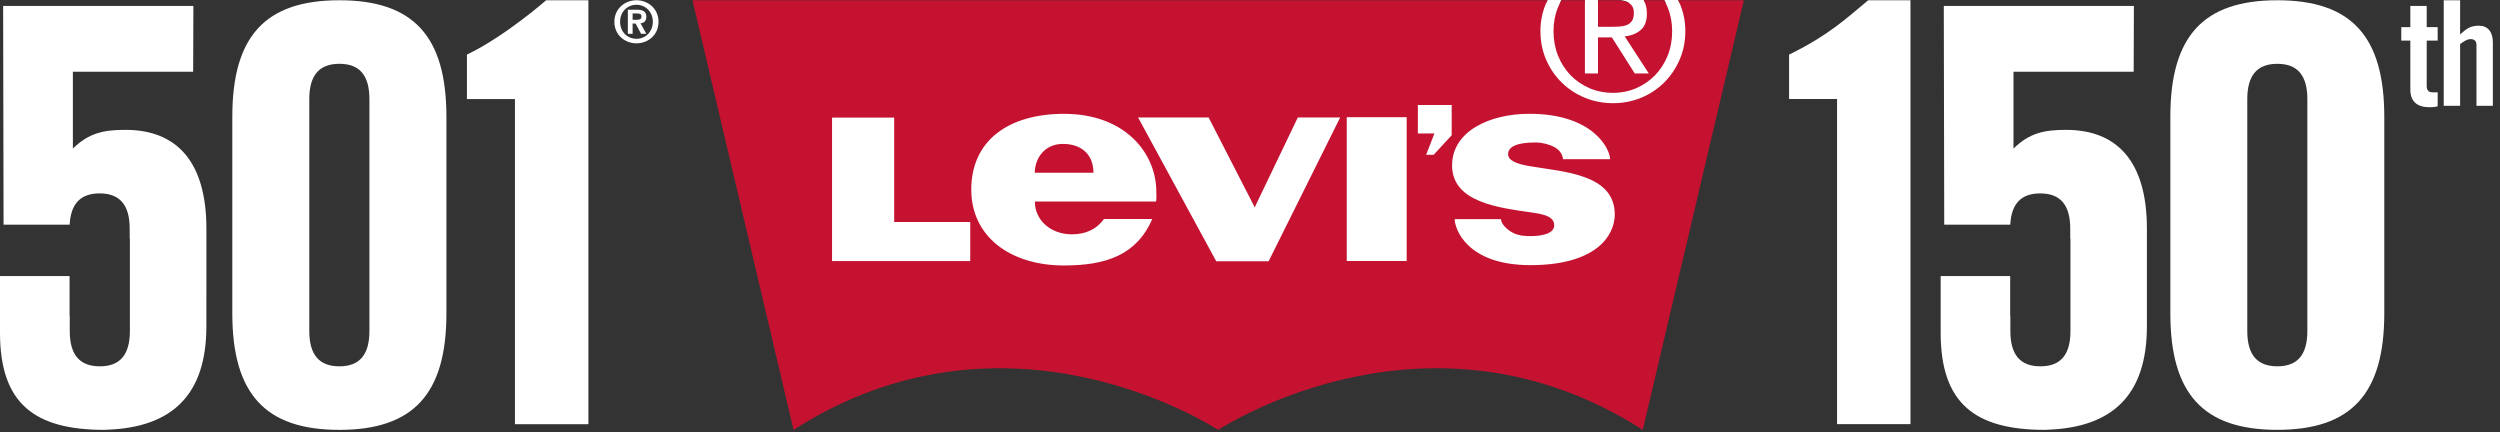 <svg width="185" height="32" viewBox="0 0 185 32" fill="none" xmlns="http://www.w3.org/2000/svg">
<rect x="0" y="0" width="185" height="32" fill="#333333" stroke="none"/>
<path fill-rule="evenodd" clip-rule="evenodd" d="M118.251 0.209V0H117.283V0.209H115.437C115.472 0.139 115.509 0.07 115.546 0.002H114.519C114.508 0.024 114.496 0.046 114.485 0.069V0.069V0.069V0.069C114.462 0.113 114.44 0.157 114.419 0.203C114.418 0.205 114.417 0.207 114.416 0.209H113.359L59.399 5.02V23.425H120.261L125.908 0.209H124.286C124.285 0.207 124.284 0.205 124.283 0.203C124.262 0.157 124.239 0.113 124.217 0.069V0.069V0.069V0.069V0.069C124.205 0.046 124.194 0.024 124.183 0.002H123.156C123.194 0.07 123.231 0.139 123.266 0.209H121.74C121.711 0.135 121.677 0.066 121.638 0H119.813L119.813 1.37553e-05C119.884 0.006 119.955 0.013 120.026 0.023C120.193 0.046 120.34 0.092 120.469 0.157C120.5 0.173 120.529 0.19 120.557 0.209H118.251Z" fill="white"/>
<path d="M119.886 1.961C120.081 1.947 120.254 1.907 120.407 1.84C120.557 1.774 120.681 1.674 120.77 1.534C120.86 1.396 120.906 1.205 120.906 0.959C120.906 0.75 120.865 0.586 120.785 0.461C120.704 0.338 120.599 0.244 120.471 0.177C120.344 0.113 120.196 0.067 120.028 0.044C119.957 0.033 119.886 0.025 119.815 0.021H118.253V1.982H119.265C119.485 1.982 119.692 1.976 119.886 1.961ZM116.221 5.565C116.616 5.971 117.082 6.292 117.618 6.523C118.155 6.755 118.736 6.871 119.363 6.871C119.982 6.871 120.557 6.755 121.088 6.523C121.621 6.29 122.083 5.971 122.479 5.565C122.872 5.158 123.181 4.677 123.405 4.122C123.629 3.568 123.739 2.964 123.739 2.309C123.739 1.676 123.626 1.084 123.405 0.534C123.332 0.354 123.246 0.186 123.154 0.021H121.636C121.791 0.283 121.87 0.609 121.87 1.002C121.87 1.561 121.713 1.972 121.4 2.232C121.086 2.493 120.697 2.647 120.231 2.695L122.014 5.437H120.973L119.278 2.766H118.251V5.437H117.283V0.021H115.544C115.452 0.186 115.366 0.354 115.295 0.534C115.071 1.084 114.96 1.676 114.96 2.309C114.96 2.964 115.073 3.568 115.295 4.122C115.518 4.675 115.828 5.156 116.221 5.565ZM78.654 10.65C77.303 10.65 76.586 11.702 76.572 12.78H80.916C80.914 11.508 80.109 10.65 78.654 10.65ZM90.143 31.81C90.749 31.441 105.857 21.739 121.565 31.81L129.046 0.019H124.185C124.218 0.085 124.254 0.15 124.285 0.219C124.569 0.863 124.714 1.559 124.714 2.307C124.714 3.076 124.571 3.783 124.285 4.433C124.001 5.079 123.616 5.644 123.131 6.123C122.646 6.602 122.079 6.973 121.435 7.238C120.789 7.503 120.099 7.636 119.368 7.636C118.636 7.636 117.944 7.503 117.294 7.238C116.643 6.973 116.073 6.6 115.581 6.123C115.092 5.644 114.705 5.081 114.421 4.433C114.136 3.783 113.992 3.076 113.992 2.307C113.992 1.559 114.134 0.863 114.421 0.219C114.452 0.15 114.488 0.085 114.521 0.019H51.242L58.723 31.81C74.428 21.739 89.534 31.441 90.143 31.81ZM71.798 19.32H61.572V8.701H66.17V16.429H71.798V19.32ZM85.553 14.916H76.58C76.58 16.298 77.753 17.34 79.319 17.34C80.249 17.34 81.096 17.033 81.694 16.204H85.271C84.103 18.882 81.834 19.645 78.74 19.645C74.717 19.645 71.874 17.473 71.874 14.034C71.874 10.362 74.675 8.424 78.74 8.424C83.287 8.424 85.568 11.363 85.568 14.189C85.568 14.424 85.587 14.66 85.553 14.916ZM93.877 19.336H90.003L84.218 8.693H89.438L92.758 15.162L92.85 15.358L92.934 15.162L96.039 8.693H99.173L93.877 19.336ZM104.094 19.316H99.66V8.672H104.094V19.316ZM107.425 10.008L106.089 11.456H105.533L106.146 9.877H104.922V7.77H107.425V10.008ZM113.246 19.62C108.508 19.62 107.645 16.892 107.645 16.214H111.076C111.076 16.612 111.615 17.088 112.071 17.281C112.445 17.442 112.863 17.473 113.254 17.473C114.22 17.473 115.012 17.24 115.012 16.679C115.012 15.998 114.201 15.848 113.306 15.718C110.871 15.368 107.454 14.96 107.454 12.244C107.454 9.71 110.231 8.42 113.177 8.42C117.894 8.42 119.146 11.025 119.146 11.779H115.659C115.659 11.554 115.487 11.121 115.01 10.875C114.657 10.691 114.139 10.543 113.639 10.543C112.336 10.543 111.602 10.814 111.602 11.408C111.602 11.894 112.263 12.136 113.212 12.298C115.69 12.721 119.493 12.869 119.493 15.873C119.491 17.4 118.165 19.62 113.246 19.62Z" fill="#C41230"/>
<path d="M168.522 0.019C163.047 0.019 160.606 2.676 160.606 8.637V23.19C160.606 29.151 163.047 31.808 168.522 31.808C173.996 31.808 176.437 29.151 176.437 23.19V8.638C176.436 2.677 173.996 0.019 168.522 0.019ZM170.744 24.494C170.744 26.252 170.017 27.107 168.522 27.107C167.026 27.107 166.299 26.252 166.299 24.494V7.334C166.299 5.577 167.026 4.722 168.522 4.722C170.017 4.722 170.744 5.577 170.744 7.334V24.494ZM141.375 0.019V31.388H135.942V7.328H132.392V4.041L132.553 3.961C135.319 2.593 136.629 1.362 138.169 0.085L138.251 0.019H141.375ZM177.694 3.003V2.008H178.365V0.44H179.576V2.008H180.387V3.003H179.576V6.356C179.576 6.659 179.706 6.831 179.987 6.831H180.387V7.87C180.225 7.914 180.085 7.935 179.782 7.935C178.873 7.935 178.365 7.514 178.365 6.627V3.005H177.694V3.003ZM180.837 7.827V0.019H182.048V2.55C182.491 2.16 182.751 1.901 183.453 1.901C184.091 1.901 184.471 2.366 184.471 3.122V7.827H183.259V3.316C183.259 3.024 183.087 2.895 182.826 2.895C182.567 2.895 182.329 3.057 182.048 3.263V7.827H180.837ZM158.871 16.924V19.961L158.87 24.149C158.87 29.228 156.331 31.621 151.555 31.797C151.481 31.804 151.405 31.81 151.323 31.81C146.163 31.81 143.609 29.867 143.609 24.622V20.427H148.753V23.39V23.392L148.767 23.402V24.496C148.767 26.253 149.495 27.108 150.99 27.108C152.485 27.108 153.213 26.253 153.213 24.496V17.648H153.198C153.198 17.201 153.198 16.924 153.198 16.924C153.198 15.167 152.471 14.312 150.976 14.312C149.567 14.312 148.841 15.069 148.76 16.626H143.873L143.841 0.44H157.908L157.892 5.31H148.998V10.995C150.179 9.838 151.278 9.61 152.884 9.61C156.685 9.61 158.871 11.97 158.871 16.924Z" fill="white"/>
<path d="M25.113 0.019C19.634 0.019 17.191 2.676 17.191 8.637V23.191C17.191 29.152 19.634 31.81 25.113 31.81C30.591 31.81 33.035 29.152 33.035 23.191V8.637C33.033 2.676 30.591 0.019 25.113 0.019ZM27.337 24.495C27.337 26.253 26.609 27.108 25.113 27.108C23.616 27.108 22.888 26.253 22.888 24.495V7.333C22.888 5.575 23.616 4.721 25.113 4.721C26.609 4.721 27.337 5.575 27.337 7.333V24.495ZM43.542 0.019V31.39H38.106V7.329H34.553V4.041L34.714 3.961C37.482 2.594 40.416 0.019 40.416 0.019H43.542ZM45.464 1.613C45.464 0.646 46.233 0.019 47.098 0.019C47.962 0.019 48.732 0.646 48.732 1.613C48.732 2.583 47.962 3.206 47.098 3.206C46.233 3.206 45.464 2.583 45.464 1.613ZM47.098 0.353C46.418 0.353 45.886 0.878 45.886 1.613C45.886 2.347 46.419 2.872 47.098 2.872C47.769 2.872 48.31 2.347 48.31 1.613C48.31 0.878 47.768 0.353 47.098 0.353ZM46.814 2.502H46.461V0.719H47.137C47.584 0.719 47.829 0.861 47.829 1.247C47.829 1.573 47.631 1.702 47.398 1.724L47.829 2.502H47.437L47.037 1.742H46.814V2.502ZM46.814 1.466H47.12C47.378 1.466 47.468 1.385 47.468 1.217C47.468 1.049 47.36 0.994 47.102 0.994H46.814V1.466ZM15.274 16.923V19.96L15.272 24.149C15.272 29.228 12.732 31.621 7.952 31.797C7.878 31.804 7.802 31.81 7.72 31.81C2.557 31.81 0 29.867 0 24.622V20.427H5.148V23.39V23.391L5.162 23.401V24.495C5.162 26.253 5.89 27.108 7.387 27.108C8.883 27.108 9.611 26.253 9.611 24.495V17.648H9.597C9.597 17.2 9.597 16.923 9.597 16.923C9.597 15.166 8.869 14.311 7.372 14.311C5.963 14.311 5.236 15.069 5.155 16.625H0.264L0.232 0.439H14.31L14.294 5.309H5.393V10.994C6.575 9.837 7.675 9.609 9.282 9.609C13.086 9.609 15.274 11.971 15.274 16.923Z" fill="white"/>
</svg>
